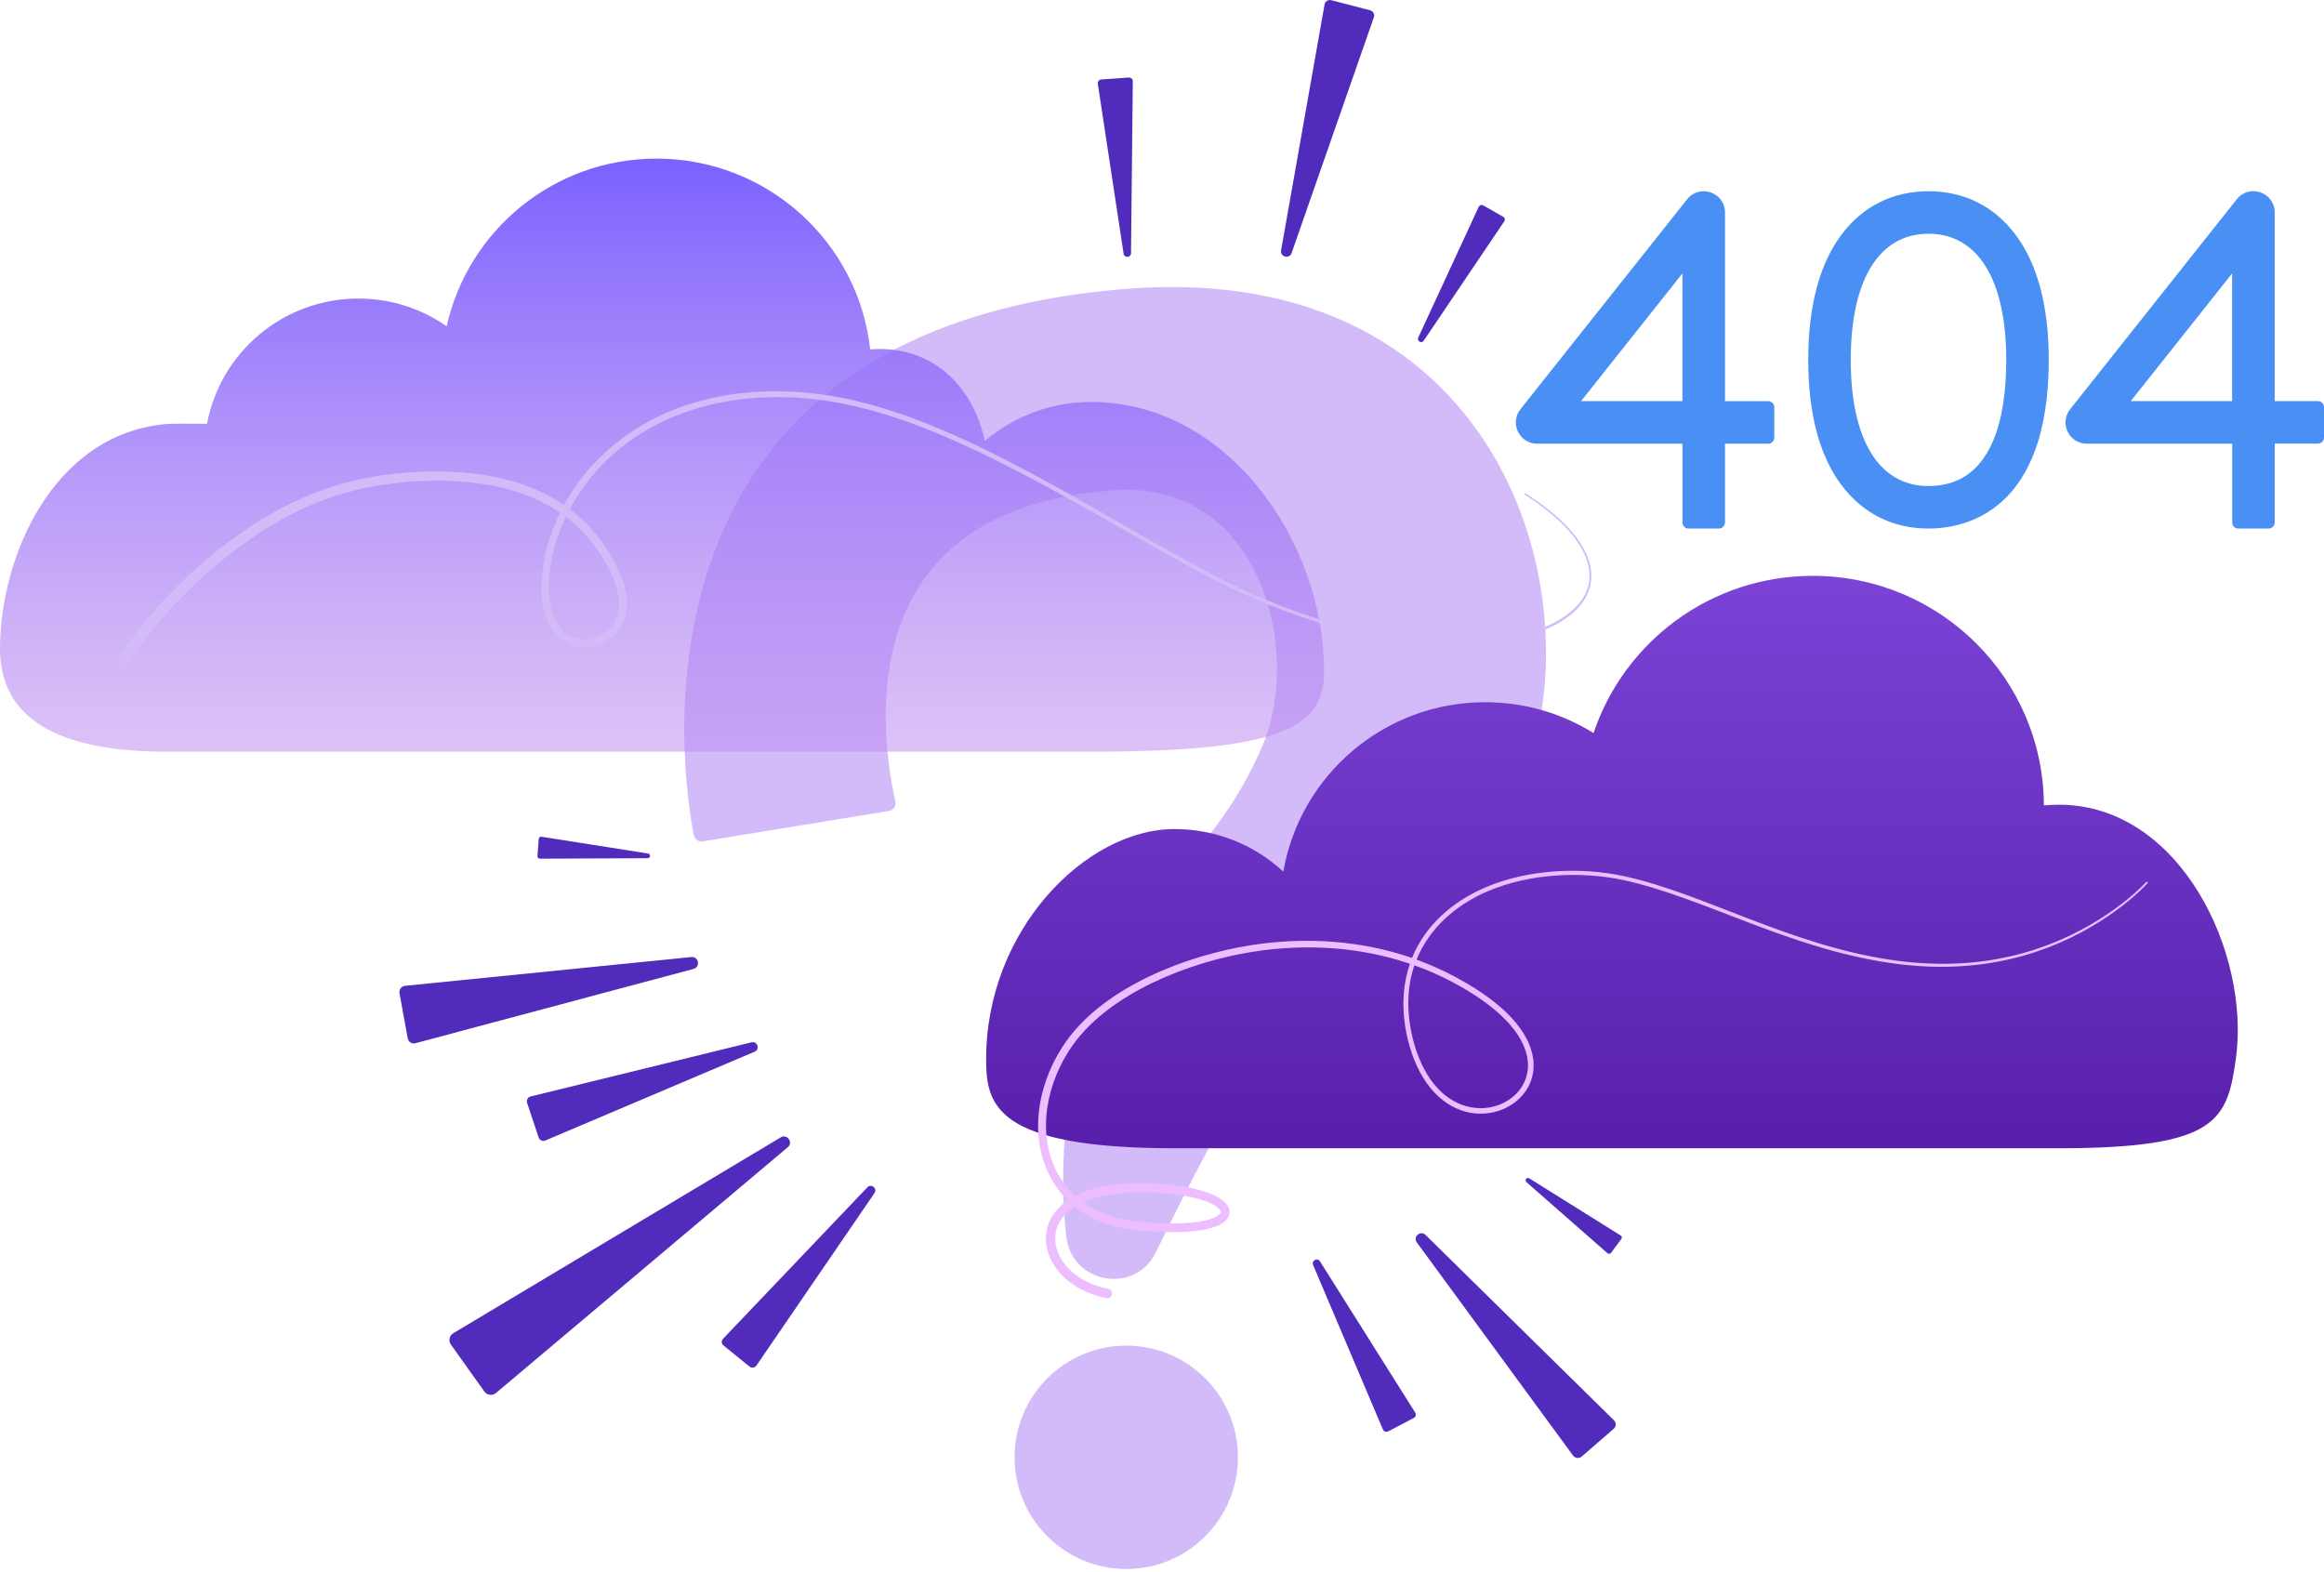 <svg width="674" height="456" viewBox="0 0 674 456" fill="none" xmlns="http://www.w3.org/2000/svg">
<path d="M203.773 244.013L257.867 235.177C259.109 234.966 259.93 233.771 259.672 232.552C256.625 218.044 242.938 148.06 322.813 142.154C365.234 139.013 377.961 188.372 366.172 216.146C350.492 253.107 325.32 259.388 313.625 302.489C307.859 323.724 307.531 343.013 309.242 358.575C310.766 372.333 329.258 375.591 335.258 363.122C342.664 347.771 352.203 329.138 362.82 311.044C394.156 257.771 420.43 273.029 440.609 228.38C463.812 177.005 437.656 74.63 326.023 83.818C178.203 95.958 197.727 224.255 201.219 242.255C201.477 243.427 202.578 244.2 203.773 244.013Z" fill="#D3BBFA"/>
<path d="M326.633 455.02C344.522 455.02 359.024 440.519 359.024 422.63C359.024 404.741 344.522 390.239 326.633 390.239C308.744 390.239 294.243 404.741 294.243 422.63C294.243 440.519 308.744 455.02 326.633 455.02Z" fill="#D3BBFA"/>
<path d="M48.295 122.962C49.392 122.861 53.801 122.84 60.038 122.901C63.898 102.234 82.082 86.586 103.944 86.586C113.473 86.586 122.291 89.562 129.544 94.622C135.741 66.809 160.61 46 190.395 46C222.517 46 248.97 70.21 252.363 101.323C269.816 99.966 282.088 111.444 285.623 127.881C293.973 120.816 304.782 116.525 316.587 116.565C356.023 116.687 384 157.01 384 194.64C384 210.409 373.333 218 316.587 218C293.486 218 74.606 218 48.274 218C15.258 218 0 207.454 0 188.102C0.02 161.868 15.096 125.877 48.295 122.962Z" fill="url(#paint0_linear_2667_109393)"/>
<path d="M597.081 233.366C595.641 233.366 594.2 233.451 592.76 233.563C592.619 196.778 562.658 167 525.721 167C496.127 167 471.051 186.111 462.155 212.595C453.034 206.938 442.275 203.645 430.754 203.645C401.385 203.645 377.015 224.866 372.186 252.786C363.912 245.103 352.814 240.431 340.587 240.431C314.946 240.431 285.803 269.786 286.001 307.501C286.057 320.307 288.599 333 340.587 333C361.371 333 574.123 333 597.053 333C642.969 333 645.962 325.007 648.447 306.966C652.655 276.794 632.577 233.366 597.081 233.366Z" fill="url(#paint1_linear_2667_109393)"/>
<path d="M461.187 164.021C459.312 155.326 449.937 147.896 442.437 143.068C442.344 142.998 442.203 143.044 442.133 143.138C442.062 143.232 442.109 143.373 442.203 143.419C449.539 148.201 458.867 155.607 460.648 164.138C462.828 174.029 453.57 180.38 443.89 183.357C437.844 185.185 431.492 185.959 425.187 186.123C405.172 186.615 379.555 181.201 352.367 167.044C323.164 151.88 283.625 124.927 249.828 116.654C224.82 110.255 196.601 112.904 176.867 130.013C171.242 134.818 166.812 140.513 163.555 146.466C159.758 143.865 155.445 141.755 150.641 140.185C133.719 134.63 109.953 136.084 93.5 142.107C69.031 150.943 47.094 171.755 34.602 190.271C34.109 190.998 34.32 191.982 35.047 192.474C35.773 192.966 36.758 192.755 37.25 192.029L37.297 191.982C49.719 173.373 71.305 153.263 94.484 144.755C110.258 138.919 133.508 137.326 149.867 142.623C154.531 144.123 158.726 146.162 162.43 148.716C158.469 156.802 156.687 165.263 157.109 172.693C158.398 194.232 182.023 190.623 181.812 174.849C181.812 171.427 180.664 168.123 179.281 165.216C176.023 158.162 171.336 152.255 165.242 147.685C168.359 141.802 172.672 136.201 178.133 131.49C197.351 114.662 225.078 112.06 249.5 118.201C283.015 126.24 322.625 152.912 351.922 168.005C379.414 182.185 405.195 187.482 425.234 186.896C431.609 186.685 437.984 185.912 444.125 184.013C450.101 182.162 456.64 178.88 459.758 173.466C461.422 170.63 461.914 167.185 461.187 164.021ZM177.148 166.177C178.484 169.107 179.445 171.544 179.516 174.802C179.726 187.81 160.437 191.068 159.266 172.505C158.844 165.498 160.484 157.529 164.141 149.865C169.695 154.13 174.055 159.591 177.148 166.177Z" fill="#D3BBFA"/>
<path d="M622.812 255.778C622.719 255.685 622.555 255.685 622.461 255.778L622.437 255.802C617.797 260.63 612.289 264.614 606.5 268.036C589.859 277.739 570.312 281.7 548.164 278.325C518.938 273.989 494 259.13 471.125 254.114C458.211 251.325 443.094 252.146 431.023 257.255C421.086 261.45 413.281 268.528 409.508 277.81C394.742 272.724 378.664 271.646 362.844 274.107C343.977 277.06 320.656 286.177 309.43 301.692C301.109 313.224 298.133 328.833 304.484 341.091C305.82 343.669 307.578 346.06 309.664 348.099C307.719 349.435 306.078 351.099 304.906 353.185C303.008 356.56 302.844 360.45 304.25 364.083C306.383 369.544 312.055 374.7 320.867 376.458C321.617 376.599 322.344 376.13 322.484 375.38C322.625 374.63 322.156 373.903 321.406 373.763C313.484 372.192 308.563 367.669 306.781 363.099C305.656 360.286 305.75 357.075 307.25 354.474C308.305 352.575 309.852 351.075 311.727 349.903C317 354.122 323.516 356.185 330.242 356.817C336.547 357.427 347.656 358.013 353.422 355.341C355.039 354.567 356.563 353.349 356.586 351.567C356.633 349.833 355.25 348.521 353.82 347.56C348.688 344.349 339.617 343.411 333.57 343.2C326.586 342.942 318.078 343.552 311.797 346.81C309.734 344.935 307.977 342.661 306.57 339.989C300.524 328.435 303.547 313.692 311.211 302.958C322.016 287.911 344.914 278.958 363.148 276.052C378.5 273.614 394.273 274.528 408.898 279.497C407.961 282.216 407.352 285.122 407.117 288.169C406.367 297.685 409.461 310.107 416.141 316.974C428.773 330.169 448.789 319.622 444.078 304.528C441.312 295.294 430.859 288.052 422.328 283.458C418.602 281.442 414.758 279.732 410.82 278.302C414.477 269.302 422.023 262.505 431.516 258.45C443.258 253.435 458.117 252.521 470.891 255.239C493.719 260.185 518.633 274.974 548.047 279.239C570.57 282.614 590.281 278.349 606.828 268.575C612.641 265.107 618.125 261.075 622.836 256.153C622.93 256.036 622.93 255.872 622.812 255.778ZM333.477 345.802C338.914 345.989 347.82 346.81 352.438 349.692C353 350.044 354.055 350.864 354.055 351.497C354.055 352.106 352.93 352.763 352.344 353.021C347.141 355.458 336.219 354.872 330.477 354.333C324.336 353.771 318.641 351.966 314.047 348.638C319.836 346.036 327.547 345.591 333.477 345.802ZM421.508 284.958C429.57 289.271 439.883 296.255 442.508 304.974C446.75 318.497 428.727 327.825 417.219 315.896C410.867 309.403 407.844 297.403 408.523 288.263C408.734 285.333 409.297 282.544 410.188 279.942C414.055 281.325 417.852 282.989 421.508 284.958Z" fill="#EEBDFF"/>
<path d="M559.297 153.286C548.961 153.286 540.242 148.927 534.055 140.677C527.656 132.145 524.422 119.911 524.422 104.372C524.422 88.833 527.656 76.598 534.055 68.067C540.219 59.817 548.961 55.458 559.297 55.458C569.633 55.458 578.352 59.817 584.539 68.067C590.938 76.598 594.172 88.833 594.172 104.372C594.172 148.505 569.797 153.286 559.297 153.286ZM559.297 67.786C544.977 67.786 536.75 81.122 536.75 104.372C536.75 127.622 544.977 140.958 559.297 140.958C577.93 140.958 581.844 121.059 581.844 104.372C581.844 81.122 573.617 67.786 559.297 67.786ZM498.523 153.286H489.711C488.727 153.286 487.953 152.489 487.953 151.528V128.677H445.789C440.633 128.677 437.75 122.723 440.961 118.669L489.289 57.802C492.922 53.231 500.281 55.786 500.281 61.645V116.348H512.82C513.805 116.348 514.578 117.145 514.578 118.106V126.919C514.578 127.903 513.781 128.677 512.82 128.677H500.281V151.528C500.281 152.489 499.484 153.286 498.523 153.286ZM458.539 116.325H487.93V79.294L458.539 116.325ZM657.945 153.286H649.133C648.148 153.286 647.375 152.489 647.375 151.528V128.677H605.211C600.055 128.677 597.172 122.723 600.383 118.669L648.711 57.778C652.344 53.208 659.703 55.763 659.703 61.622V116.325H672.242C673.227 116.325 674 117.122 674 118.083V126.895C674 127.88 673.203 128.653 672.242 128.653H659.703V151.505C659.703 152.489 658.906 153.286 657.945 153.286ZM617.961 116.325H647.352V79.294L617.961 116.325Z" fill="#4A90F4"/>
<path d="M217.391 396.333L209.82 390.192C209.211 389.7 209.164 388.81 209.703 388.247L251.563 344.325C252.688 343.153 254.539 344.653 253.625 345.989L219.36 396.052C218.891 396.685 218 396.802 217.391 396.333ZM140.492 403.575L130.766 389.935C129.992 388.856 130.321 387.333 131.446 386.653L226.438 329.841C228.289 328.739 230.141 331.294 228.477 332.7L143.821 403.997C142.789 404.841 141.266 404.653 140.492 403.575ZM156.219 329.888L152.867 319.833C152.61 319.036 153.078 318.192 153.899 317.981L217.953 302.278C219.664 301.856 220.485 304.317 218.867 304.997L158.164 330.755C157.391 331.083 156.5 330.685 156.219 329.888ZM402.617 415.106L410 411.239C410.586 410.935 410.797 410.185 410.422 409.645L382.813 365.794C382.063 364.622 380.281 365.56 380.82 366.849L401.07 414.567C401.305 415.153 402.031 415.411 402.617 415.106ZM458.703 422.419L468.008 414.356C468.758 413.724 468.781 412.575 468.078 411.895L413.445 358.153C411.969 356.7 409.695 358.669 410.914 360.333L456.219 422.138C456.852 422.935 457.977 423.075 458.703 422.419ZM319.367 23.044L327.36 22.482C327.992 22.435 328.531 22.95 328.531 23.583L328.016 73.411C327.992 74.747 326.047 74.888 325.86 73.552L318.383 24.286C318.266 23.677 318.735 23.091 319.367 23.044ZM386.094 0.052L397.344 2.982C398.234 3.216 398.75 4.153 398.445 5.021L374.586 73.388C373.953 75.216 371.188 74.513 371.539 72.591L384.149 1.271C384.313 0.403 385.203 -0.182 386.094 0.052ZM430.133 59.56L435.969 62.864C436.438 63.122 436.578 63.732 436.274 64.177L412.906 98.794C412.274 99.732 410.844 98.911 411.313 97.903L428.844 60.005C429.078 59.489 429.664 59.302 430.133 59.56ZM118.25 301.13L115.86 288.028C115.672 286.997 116.399 286.013 117.453 285.896L200.492 277.552C202.649 277.341 203.211 280.458 201.125 280.997L120.5 302.536C119.469 302.817 118.438 302.161 118.25 301.13ZM467.234 363.333L470.234 359.302C470.469 358.974 470.399 358.528 470.047 358.317L443.516 341.724C442.813 341.278 442.063 342.263 442.695 342.825L466.227 363.474C466.531 363.708 466.977 363.661 467.234 363.333ZM156.242 243.286L155.867 248.302C155.844 248.7 156.149 249.028 156.547 249.028L187.836 248.888C188.68 248.888 188.774 247.669 187.93 247.528L157.016 242.653C156.641 242.607 156.266 242.911 156.242 243.286Z" fill="#512CBC"/>
<defs>
<linearGradient id="paint0_linear_2667_109393" x1="192" y1="46" x2="192" y2="218" gradientUnits="userSpaceOnUse">
<stop stop-color="#7B61FF"/>
<stop offset="1" stop-color="#BE8CF0" stop-opacity="0.53"/>
</linearGradient>
<linearGradient id="paint1_linear_2667_109393" x1="467.5" y1="167" x2="467.5" y2="333" gradientUnits="userSpaceOnUse">
<stop stop-color="#7B43D6"/>
<stop offset="1" stop-color="#571FAB"/>
</linearGradient>
</defs>
</svg>
